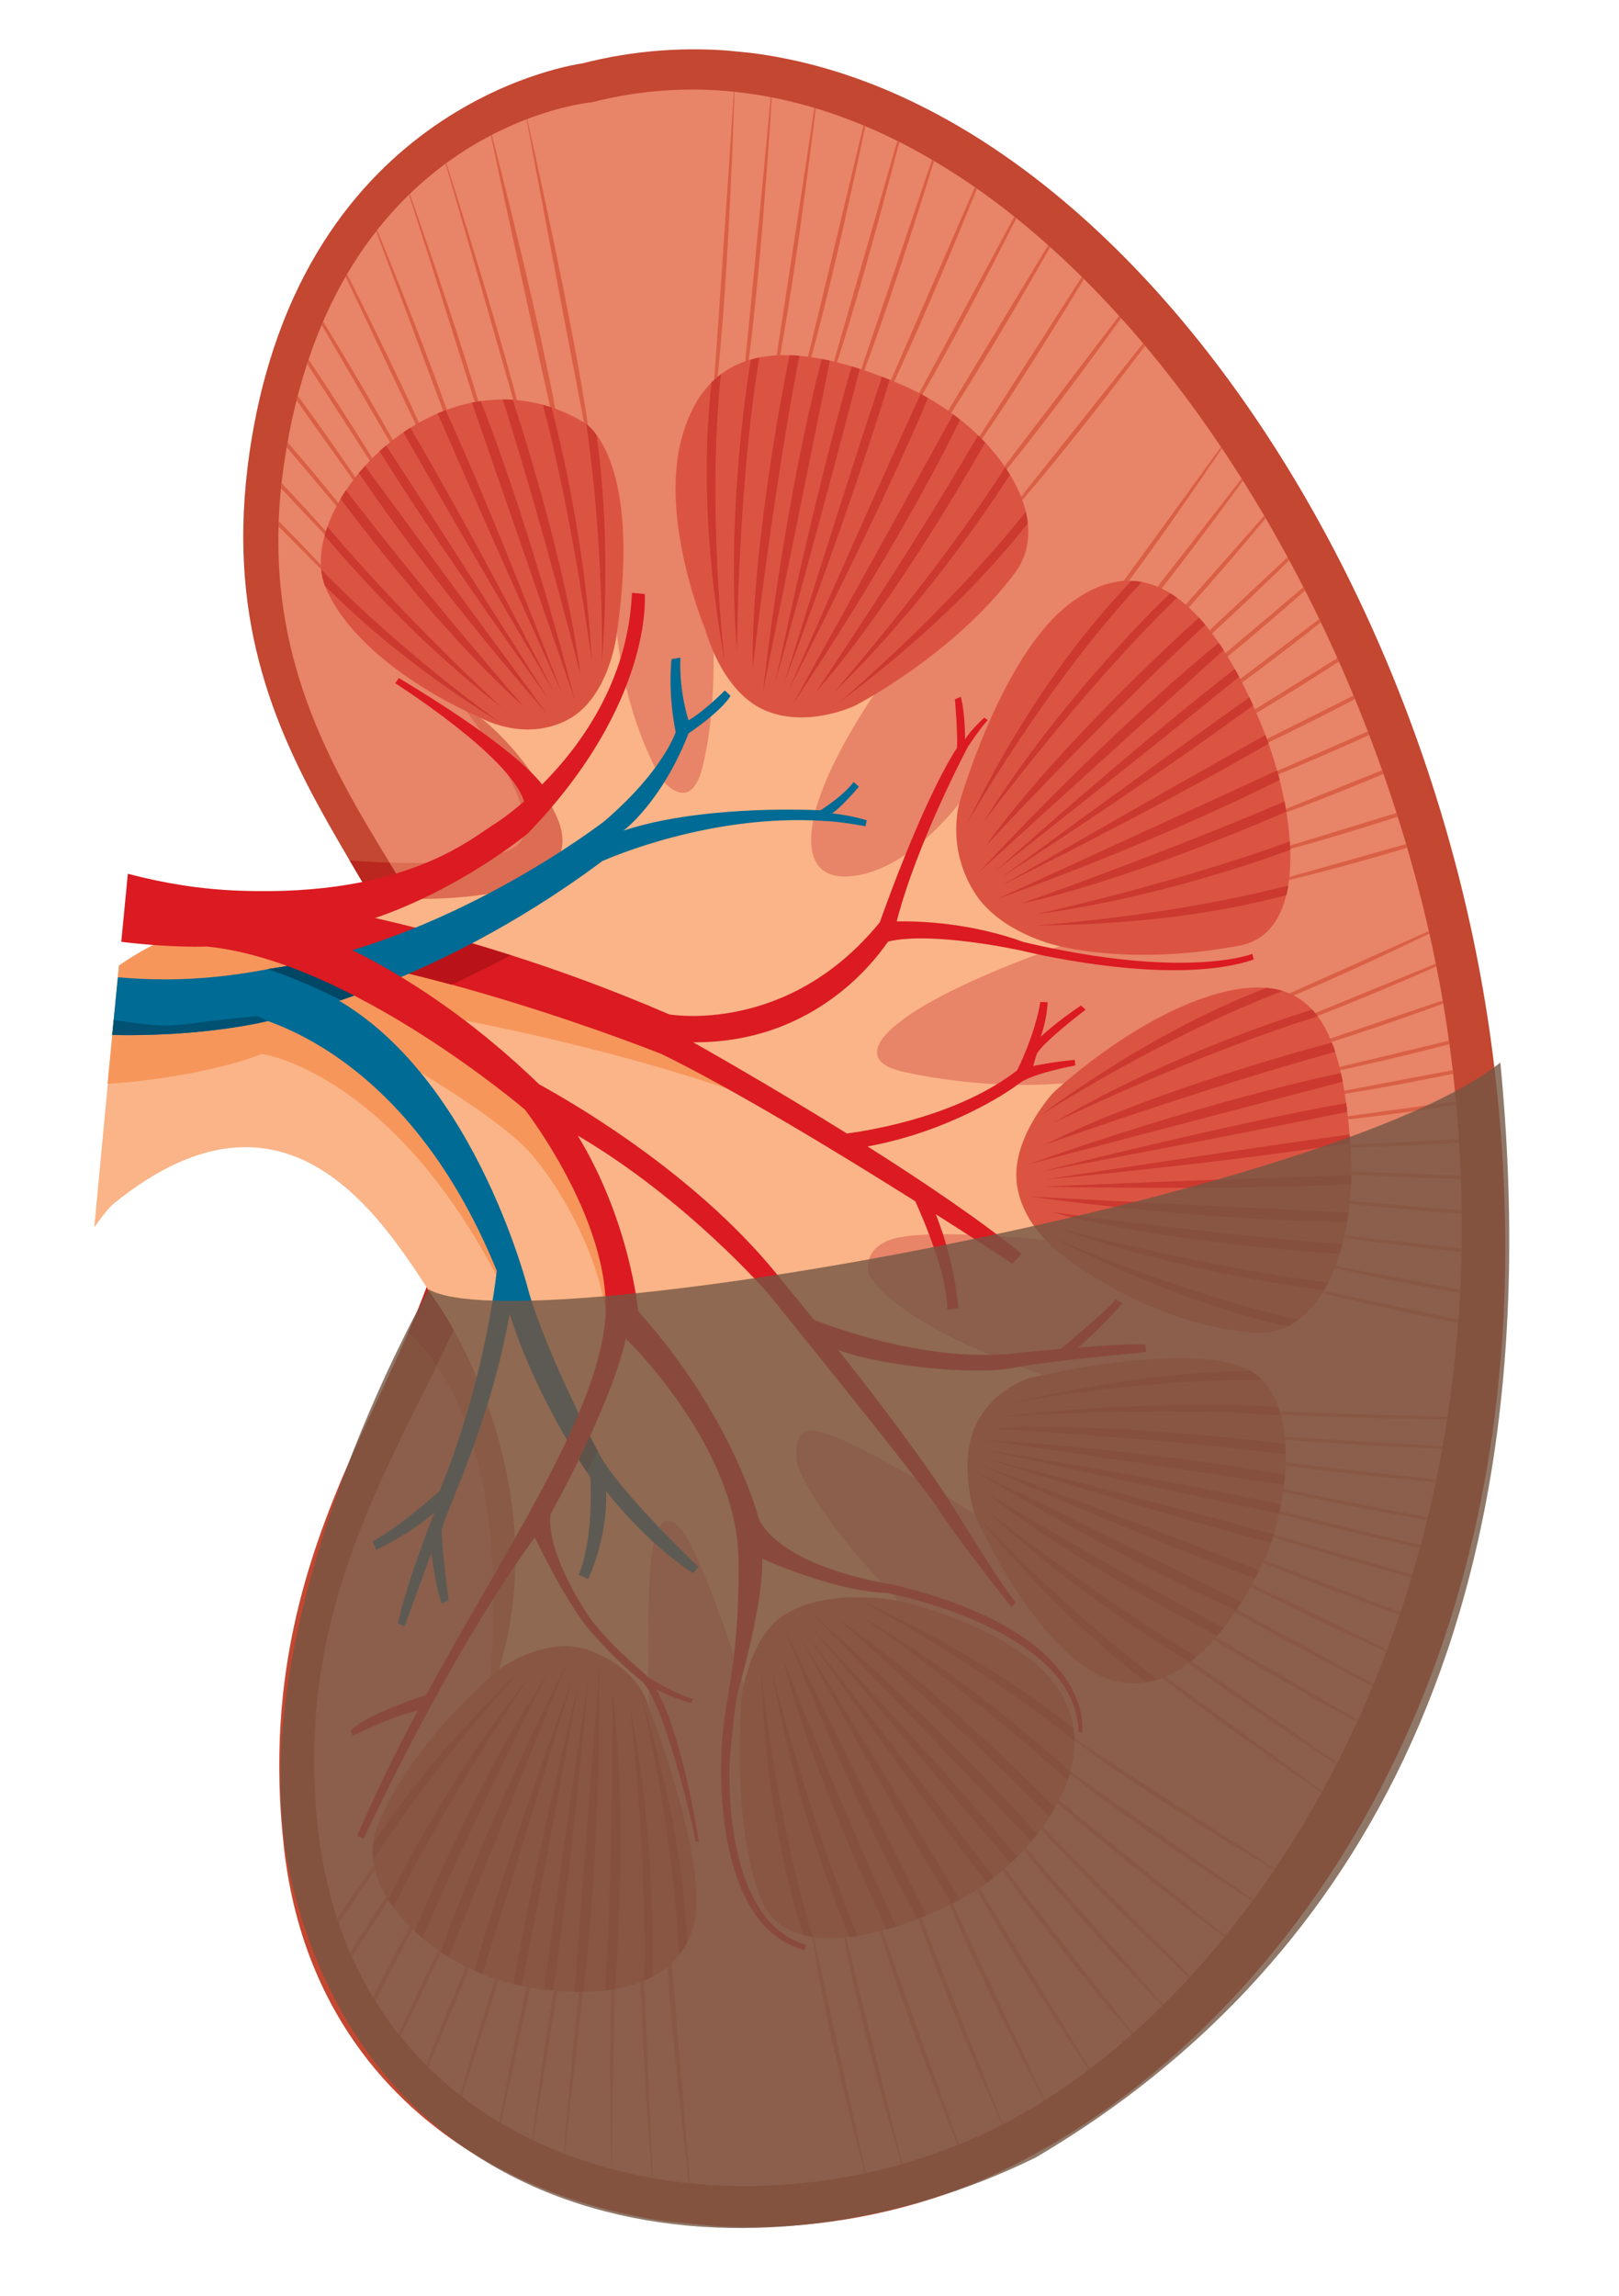 <svg width="165" height="234" viewBox="0 0 165 234" fill="none" xmlns="http://www.w3.org/2000/svg">
<g clip-path="url(#clip0)">
<path d="M59.285 6.474C59.285 6.474 30.63 10.175 25.426 46.141C20.652 79.166 44.306 90.66 46.294 113.871C48.282 137.082 24.806 152.033 28.951 188.393C33.095 224.753 73.81 234.513 101.688 221.421C129.574 208.331 159.978 169.905 152.168 107.711C144.881 49.733 102.553 -4.607 59.285 6.474Z" fill="#C34731"/>
<path d="M49.809 69.463L46.252 70.805C46.252 70.805 56.74 83.634 52.473 86.304C48.978 88.492 39.097 87.951 35.635 87.683C36.729 89.546 37.825 91.384 38.878 93.226C41.926 93.351 47.319 93.104 54.987 90.979C67.567 87.48 49.809 69.463 49.809 69.463Z" fill="#BA271E"/>
<path d="M52.678 171.461C58.02 156.881 47.184 131.996 44.873 126.981C44.024 129.932 42.888 132.838 41.612 135.773C53.549 146.797 49.712 173.135 49.712 173.135L52.678 171.461Z" fill="#BA271E"/>
<path d="M60.314 10.422C60.314 10.422 33.941 12.716 28.931 47.381C24.332 79.215 49.18 91.897 51.094 114.269C53.009 136.642 28.753 152.776 32.388 186.182C36.195 221.258 73.875 229.952 100.709 217.222C126.272 205.087 154.657 164.64 147.988 108.505C141.883 57.137 102.022 -0.263 60.314 10.422Z" fill="#E88468"/>
<path d="M52.473 86.305C49.944 87.884 44.064 88.041 39.692 87.899C40.778 89.667 41.866 91.409 42.921 93.148C45.967 92.939 49.99 92.353 54.98 90.97C67.568 87.481 49.801 69.463 49.801 69.463L46.243 70.805C46.252 70.806 56.741 83.635 52.473 86.305Z" fill="#DC6D52"/>
<path d="M52.677 171.461C56.835 160.108 51.192 142.523 47.402 132.917C46.527 134.983 45.548 137.064 44.515 139.166C52.871 151.419 49.712 173.135 49.712 173.135L52.677 171.461Z" fill="#DC6D52"/>
<path d="M53.728 12.13C53.711 12.137 53.684 12.143 53.666 12.158C56.182 25.745 60.502 48.18 60.502 48.18C59.94 40.19 55.114 18.306 53.728 12.13Z" fill="#D95F45"/>
<path d="M50.127 13.742C50.092 13.755 50.064 13.778 50.028 13.792C52.879 27.369 57.672 48.624 57.672 48.624C56.962 40.843 51.855 20.456 50.127 13.742Z" fill="#D95F45"/>
<path d="M45.489 16.616C45.461 16.639 45.434 16.662 45.407 16.676C49.29 30.002 54.481 48.374 54.481 48.374C53.164 41.133 47.896 24.177 45.489 16.616Z" fill="#D95F45"/>
<path d="M41.767 19.751C41.738 19.782 41.71 19.805 41.681 19.837C45.86 32.857 51.14 49.772 51.14 49.772C49.626 42.538 44.239 26.804 41.767 19.751Z" fill="#D95F45"/>
<path d="M38.435 23.437C38.406 23.477 38.367 23.525 38.337 23.564C43.017 35.999 48.347 50.452 48.347 50.452C46.534 43.566 41.208 30.219 38.435 23.437Z" fill="#D95F45"/>
<path d="M35.368 27.937C35.317 28.018 35.275 28.1 35.224 28.18C40.583 39.43 46.083 51.157 46.083 51.157C43.98 45.314 38.89 34.921 35.368 27.937Z" fill="#D95F45"/>
<path d="M32.926 32.756C32.873 32.871 32.827 32.986 32.782 33.102C38.481 42.859 43.805 52.075 43.805 52.075C41.551 47.185 36.83 39.16 32.926 32.756Z" fill="#D95F45"/>
<path d="M31.441 36.631C31.393 36.772 31.345 36.913 31.297 37.054C36.794 45.541 41.565 52.963 41.565 52.963C39.396 48.785 35.25 42.331 31.441 36.631Z" fill="#D95F45"/>
<path d="M30.341 40.311C30.3 40.47 30.259 40.629 30.218 40.788C35.54 48.263 39.932 54.475 39.932 54.475C37.816 50.807 34.031 45.383 30.341 40.311Z" fill="#D95F45"/>
<path d="M29.302 45.052C29.268 45.22 29.243 45.389 29.21 45.557C34.481 51.785 38.614 56.695 38.614 56.695C36.476 53.608 32.92 49.277 29.302 45.052Z" fill="#D95F45"/>
<path d="M28.693 49.226C28.676 49.405 28.651 49.574 28.634 49.752C33.434 54.829 37.016 58.639 37.016 58.639C35.023 56.08 31.95 52.679 28.693 49.226Z" fill="#D95F45"/>
<path d="M28.395 53.097C28.387 53.276 28.386 53.464 28.377 53.643C32.703 57.972 35.796 61.083 35.796 61.083C33.983 58.876 31.3 56.036 28.395 53.097Z" fill="#D95F45"/>
<path d="M88.116 221.473C88.16 221.46 88.212 221.457 88.255 221.444C85.619 209.722 82.618 195.839 82.618 195.839C83.237 202.437 86.482 215.29 88.116 221.473Z" fill="#D95F45"/>
<path d="M91.856 220.543C91.9 220.53 91.936 220.516 91.98 220.504C89.02 208.767 85.575 194.618 85.575 194.618C86.376 201.363 90.115 214.589 91.856 220.543Z" fill="#D95F45"/>
<path d="M97.586 218.581C97.63 218.559 97.675 218.538 97.728 218.526C93.645 207.254 88.954 193.97 88.954 193.97C90.385 200.39 95.171 212.604 97.586 218.581Z" fill="#D95F45"/>
<path d="M102.11 216.527C102.146 216.505 102.191 216.483 102.226 216.47C97.722 205.234 92.431 191.694 92.431 191.694C94.123 198.252 99.574 210.839 102.11 216.527Z" fill="#D95F45"/>
<path d="M106.381 214.079C106.426 214.058 106.463 214.027 106.508 214.006C101.343 203.143 95.349 190.255 95.349 190.255C97.414 196.566 103.425 208.41 106.381 214.079Z" fill="#D95F45"/>
<path d="M110.954 210.908C110.999 210.878 111.046 210.84 111.083 210.809C104.837 200.69 97.707 188.942 97.707 188.942C100.372 194.797 107.287 205.419 110.954 210.908Z" fill="#D95F45"/>
<path d="M115.317 207.331C115.364 207.292 115.411 207.246 115.458 207.207C108.215 197.942 100.103 187.41 100.103 187.41C103.294 192.776 110.971 202.152 115.317 207.331Z" fill="#D95F45"/>
<path d="M118.42 204.419C118.467 204.372 118.524 204.318 118.571 204.271C110.879 195.588 102.444 185.924 102.444 185.924C105.85 190.925 113.703 199.444 118.42 204.419Z" fill="#D95F45"/>
<path d="M121.185 201.551C121.233 201.496 121.281 201.449 121.329 201.394C113.131 193.167 104.135 183.997 104.135 183.997C107.833 188.804 116.185 196.857 121.185 201.551Z" fill="#D95F45"/>
<path d="M124.776 197.393C124.815 197.345 124.853 197.297 124.893 197.241C115.732 189.872 105.473 181.471 105.473 181.471C109.8 185.97 119.356 193.327 124.776 197.393Z" fill="#D95F45"/>
<path d="M127.619 193.718C127.658 193.67 127.689 193.613 127.728 193.566C118.042 186.84 107.134 179.146 107.134 179.146C111.789 183.344 121.937 190.063 127.619 193.718Z" fill="#D95F45"/>
<path d="M129.857 190.552C129.887 190.503 129.918 190.455 129.947 190.415C119.91 183.971 108.379 176.44 108.379 176.44C113.313 180.579 124.148 187.177 129.857 190.552Z" fill="#D95F45"/>
<path d="M34.367 195.501C34.42 195.661 34.474 195.811 34.527 195.971C38.45 190.148 41.561 185.557 41.561 185.557C39.574 187.892 36.928 191.654 34.367 195.501Z" fill="#D95F45"/>
<path d="M35.688 198.998C35.743 199.132 35.806 199.275 35.87 199.41C40.212 192.616 43.882 186.932 43.882 186.932C41.639 189.704 38.531 194.441 35.688 198.998Z" fill="#D95F45"/>
<path d="M38.036 203.536C38.101 203.654 38.176 203.764 38.243 203.873C42.368 195.953 46.053 188.968 46.053 188.968C43.804 192.331 40.704 198.225 38.036 203.536Z" fill="#D95F45"/>
<path d="M40.624 207.275C40.693 207.359 40.761 207.443 40.822 207.526C45.167 198.565 49.352 190.034 49.352 190.034C46.875 193.992 43.344 201.335 40.624 207.275Z" fill="#D95F45"/>
<path d="M43.422 210.427C43.484 210.493 43.555 210.56 43.617 210.626C47.693 200.919 51.818 191.233 51.818 191.233C49.362 195.674 45.895 204.129 43.422 210.427Z" fill="#D95F45"/>
<path d="M46.895 213.507C46.958 213.556 47.022 213.605 47.077 213.653C50.387 203.117 53.905 192.105 53.905 192.105C51.716 197.145 48.783 206.886 46.895 213.507Z" fill="#D95F45"/>
<path d="M50.895 216.252C50.952 216.283 51.008 216.315 51.064 216.354C53.457 205.138 56.158 192.847 56.158 192.847C54.315 198.469 52.135 209.526 50.895 216.252Z" fill="#D95F45"/>
<path d="M54.193 218.038C54.242 218.06 54.291 218.09 54.34 218.112C56.181 206.585 58.343 193.59 58.343 193.59C56.733 199.544 55.06 211.369 54.193 218.038Z" fill="#D95F45"/>
<path d="M57.45 219.451C57.492 219.464 57.524 219.484 57.565 219.497C58.859 207.617 60.491 193.567 60.491 193.567C59.082 200.003 57.943 213.115 57.45 219.451Z" fill="#D95F45"/>
<path d="M62.266 221.017C62.283 221.019 62.299 221.029 62.316 221.031C62.502 208.76 62.874 192.891 62.874 192.891C61.94 200.333 62.171 216.252 62.266 221.017Z" fill="#D95F45"/>
<path d="M66.425 221.943C66.459 221.947 66.5 221.959 66.534 221.963C65.967 209.61 65.272 192.575 65.272 192.575C64.837 199.371 65.91 215.063 66.425 221.943Z" fill="#D95F45"/>
<path d="M70.195 222.473C70.237 222.477 70.288 222.482 70.33 222.486C69.325 209.988 67.717 191.69 67.717 191.69C67.476 198.6 69.362 215.434 70.195 222.473Z" fill="#D95F45"/>
<path d="M148.598 134.822C148.61 134.703 148.613 134.584 148.624 134.465C139.56 132.546 131.797 130.874 131.797 130.874C135.811 132.156 142.458 133.608 148.598 134.822Z" fill="#D95F45"/>
<path d="M148.789 131.781C148.792 131.661 148.804 131.542 148.807 131.423C139.741 129.701 132.004 128.194 132.004 128.194C136.036 129.384 142.655 130.687 148.789 131.781Z" fill="#D95F45"/>
<path d="M148.94 127.571C148.943 127.451 148.947 127.323 148.95 127.203C140.22 126.243 132.973 125.427 132.973 125.427C136.861 126.233 143.038 126.98 148.94 127.571Z" fill="#D95F45"/>
<path d="M148.964 123.699C148.967 123.58 148.961 123.459 148.956 123.339C139.959 122.584 132.397 121.926 132.397 121.926C136.437 122.662 142.894 123.264 148.964 123.699Z" fill="#D95F45"/>
<path d="M148.88 120.143C148.875 120.023 148.869 119.902 148.864 119.782C139.892 119.475 132.379 119.191 132.379 119.191C136.432 119.713 142.842 119.994 148.88 120.143Z" fill="#D95F45"/>
<path d="M148.699 116.45C148.693 116.329 148.679 116.208 148.674 116.087C139.73 116.547 132.215 116.905 132.215 116.905C136.309 117.089 142.696 116.818 148.699 116.45Z" fill="#D95F45"/>
<path d="M148.405 112.59C148.391 112.468 148.386 112.348 148.372 112.227C139.428 113.482 131.857 114.512 131.857 114.512C136.002 114.349 142.427 113.5 148.405 112.59Z" fill="#D95F45"/>
<path d="M148.087 109.423C148.073 109.302 148.059 109.18 148.045 109.059C139.127 110.763 131.518 112.182 131.518 112.182C135.682 111.816 142.131 110.635 148.087 109.423Z" fill="#D95F45"/>
<path d="M147.711 106.412C147.697 106.291 147.683 106.178 147.66 106.056C138.479 108.266 130.447 110.176 130.447 110.176C134.804 109.579 141.619 107.971 147.711 106.412Z" fill="#D95F45"/>
<path d="M147.085 102.282C147.07 102.169 147.046 102.064 147.032 101.951C137.484 105.204 128.64 108.175 128.64 108.175C133.325 107.105 140.84 104.537 147.085 102.282Z" fill="#D95F45"/>
<path d="M146.382 98.494C146.358 98.398 146.342 98.293 146.326 98.197C136.594 102.204 127.154 106.034 127.154 106.034C132.081 104.585 140.134 101.229 146.382 98.494Z" fill="#D95F45"/>
<path d="M145.673 95.134C145.655 95.047 145.637 94.968 145.612 94.88C135.494 99.432 125.099 104.034 125.099 104.034C130.429 102.307 139.388 98.157 145.673 95.134Z" fill="#D95F45"/>
<path d="M143.406 86.396C143.367 86.272 143.328 86.14 143.297 86.017C134.56 88.492 127.172 90.55 127.172 90.55C131.214 89.864 137.535 88.139 143.406 86.396Z" fill="#D95F45"/>
<path d="M142.447 83.226C142.408 83.102 142.368 82.979 142.33 82.846C133.546 85.54 126.078 87.805 126.078 87.805C130.162 87.028 136.545 85.12 142.447 83.226Z" fill="#D95F45"/>
<path d="M140.996 78.869C140.948 78.744 140.909 78.62 140.862 78.487C132.553 81.844 125.609 84.614 125.609 84.614C129.494 83.509 135.42 81.189 140.996 78.869Z" fill="#D95F45"/>
<path d="M139.542 74.897C139.495 74.773 139.446 74.656 139.407 74.533C130.811 78.29 123.442 81.473 123.442 81.473C127.507 80.188 133.785 77.5 139.542 74.897Z" fill="#D95F45"/>
<path d="M138.092 71.242C138.043 71.126 137.995 71.001 137.947 70.885C129.447 75.149 122.119 78.79 122.119 78.79C126.174 77.265 132.421 74.187 138.092 71.242Z" fill="#D95F45"/>
<path d="M136.452 67.416C136.404 67.3 136.347 67.183 136.298 67.067C128.066 72.196 120.883 76.631 120.883 76.631C124.884 74.689 130.992 70.93 136.452 67.416Z" fill="#D95F45"/>
<path d="M134.608 63.423C134.551 63.306 134.501 63.199 134.444 63.082C126.498 69.139 119.425 74.476 119.425 74.476C123.376 72.075 129.371 67.542 134.608 63.423Z" fill="#D95F45"/>
<path d="M133.007 60.173C132.949 60.065 132.891 59.956 132.842 59.84C125.058 66.436 118.023 72.35 118.023 72.35C121.94 69.68 127.907 64.648 133.007 60.173Z" fill="#D95F45"/>
<path d="M131.389 57.094C131.331 56.995 131.281 56.887 131.222 56.787C123.428 64.102 116.112 70.897 116.112 70.897C120.151 67.845 126.349 62.012 131.389 57.094Z" fill="#D95F45"/>
<path d="M128.99 52.825C128.939 52.734 128.887 52.652 128.835 52.569C121.23 61.205 113.548 69.833 113.548 69.833C117.731 66.007 124.274 58.45 128.99 52.825Z" fill="#D95F45"/>
<path d="M126.668 48.982C126.624 48.91 126.579 48.845 126.535 48.772C119.159 58.304 111.213 68.432 111.213 68.432C115.515 63.991 122.332 54.928 126.668 48.982Z" fill="#D95F45"/>
<path d="M124.533 45.69C124.503 45.644 124.466 45.589 124.436 45.544C117.054 55.76 108.449 67.487 108.449 67.487C113.07 62.4 120.603 51.504 124.533 45.69Z" fill="#D95F45"/>
<path d="M116.704 35.237C116.635 35.153 116.567 35.069 116.497 34.994C108.707 44.829 100.988 54.464 100.988 54.464C105.141 50.232 111.775 41.742 116.704 35.237Z" fill="#D95F45"/>
<path d="M114.258 32.419C114.188 32.344 114.119 32.269 114.049 32.193C106.328 42.377 98.571 52.489 98.571 52.489C102.753 48.054 109.422 39.113 114.258 32.419Z" fill="#D95F45"/>
<path d="M110.471 28.435C110.402 28.36 110.323 28.292 110.253 28.217C103.333 39.044 96.465 49.697 96.465 49.697C100.262 44.907 106.133 35.554 110.471 28.435Z" fill="#D95F45"/>
<path d="M107.033 25.179C106.963 25.112 106.892 25.054 106.821 24.987C99.956 36.402 92.902 47.996 92.902 47.996C96.778 42.837 102.833 32.551 107.033 25.179Z" fill="#D95F45"/>
<path d="M103.581 22.246C103.51 22.188 103.439 22.13 103.367 22.08C96.964 34.011 90.327 46.246 90.327 46.246C94.014 40.743 99.706 29.882 103.581 22.246Z" fill="#D95F45"/>
<path d="M99.565 19.225C99.493 19.175 99.42 19.125 99.348 19.076C93.874 31.749 88.097 44.907 88.097 44.907C91.41 38.93 96.319 27.239 99.565 19.225Z" fill="#D95F45"/>
<path d="M95.196 16.401C95.123 16.359 95.058 16.319 94.985 16.277C90.516 29.614 85.689 43.73 85.689 43.73C88.579 37.267 92.625 24.686 95.196 16.401Z" fill="#D95F45"/>
<path d="M91.656 14.463C91.591 14.431 91.517 14.398 91.444 14.357C87.571 27.983 83.332 42.558 83.332 42.558C85.963 35.856 89.486 22.847 91.656 14.463Z" fill="#D95F45"/>
<path d="M88.186 12.867C88.12 12.843 88.063 12.812 87.997 12.788C84.671 26.853 80.898 42.357 80.898 42.357C83.332 35.215 86.428 21.231 88.186 12.867Z" fill="#D95F45"/>
<path d="M83.139 11.039C83.089 11.025 83.047 11.012 82.997 10.999C80.799 25.688 78.116 42.917 78.116 42.917C80.098 34.977 82.172 19 83.139 11.039Z" fill="#D95F45"/>
<path d="M75.335 43.032C76.973 34.587 78.188 17.327 78.656 9.925C78.622 9.922 78.58 9.909 78.547 9.906C77.163 24.837 75.335 43.032 75.335 43.032Z" fill="#D95F45"/>
<path d="M74.855 9.359C74.83 9.357 74.813 9.355 74.788 9.353C73.82 24.495 72.427 43.846 72.427 43.846C73.938 34.764 74.65 15.638 74.855 9.359Z" fill="#D95F45"/>
<path d="M134.68 182.664C134.71 182.616 134.732 182.567 134.763 182.518C125.224 175.601 114.593 167.78 114.593 167.78C119.056 171.848 128.994 178.787 134.68 182.664Z" fill="#D95F45"/>
<path d="M136.204 179.806C136.236 179.749 136.258 179.691 136.289 179.634C126.724 172.997 116.333 165.705 116.333 165.705C120.748 169.554 130.318 175.968 136.204 179.806Z" fill="#D95F45"/>
<path d="M138.298 175.484C138.331 175.41 138.364 175.336 138.396 175.262C128.665 169.637 118.793 163.861 118.793 163.861C123.186 167.056 131.989 172.034 138.298 175.484Z" fill="#D95F45"/>
<path d="M139.891 171.834C139.923 171.76 139.956 171.686 139.99 171.603C130.162 166.26 120.3 160.837 120.3 160.837C124.733 163.882 133.49 168.538 139.891 171.834Z" fill="#D95F45"/>
<path d="M141.281 168.327C141.315 168.245 141.34 168.162 141.374 168.079C131.489 163.322 121.864 158.633 121.864 158.633C126.303 161.344 134.764 165.354 141.281 168.327Z" fill="#D95F45"/>
<path d="M142.628 164.567C142.654 164.475 142.687 164.393 142.713 164.301C132.622 160.449 123.038 156.741 123.038 156.741C127.59 159 135.928 162.151 142.628 164.567Z" fill="#D95F45"/>
<path d="M143.844 160.744C143.87 160.653 143.896 160.561 143.922 160.469C133.668 157.501 124.091 154.693 124.091 154.693C128.744 156.525 137.021 158.898 143.844 160.744Z" fill="#D95F45"/>
<path d="M144.698 157.742C144.724 157.65 144.751 157.55 144.777 157.458C134.559 154.999 125.13 152.694 125.13 152.694C129.782 154.278 137.886 156.223 144.698 157.742Z" fill="#D95F45"/>
<path d="M145.425 154.909C145.451 154.817 145.47 154.716 145.495 154.624C135.057 152.589 125.337 150.649 125.337 150.649C130.142 152.06 138.5 153.678 145.425 154.909Z" fill="#D95F45"/>
<path d="M146.302 151.051C146.32 150.959 146.336 150.875 146.362 150.783C135.402 149.554 124.868 148.333 124.868 148.333C130.039 149.402 139.126 150.388 146.302 151.051Z" fill="#D95F45"/>
<path d="M146.975 147.628C146.992 147.544 147.009 147.46 147.018 147.367C135.788 146.712 124.775 146.027 124.775 146.027C130.176 146.844 139.702 147.35 146.975 147.628Z" fill="#D95F45"/>
<path d="M147.471 144.627C147.487 144.551 147.494 144.475 147.511 144.39C135.902 144.033 124.085 143.613 124.085 143.613C129.812 144.333 140.108 144.562 147.471 144.627Z" fill="#D95F45"/>
<path d="M9.607 125.061C10.119 124.357 11.008 123.123 11.546 122.687C30.298 107.432 40.142 126.401 44.76 133.098C44.76 133.098 56.834 150.399 50.868 170.111L66.151 174.108C66.151 174.108 65.887 162.428 66.388 158.655C66.87 155.094 68.106 152.832 70.632 157.911C73.109 162.882 76.427 173.753 76.427 173.753L92.422 164.022C92.422 164.022 83.622 155.3 81.309 149.428C81.309 149.428 80.482 145.868 82.595 145.765C85.808 145.606 100.537 155.068 100.537 155.068L106.88 140.303C106.88 140.303 92.442 135.78 88.605 130.025C88.605 130.025 87.662 127.662 90.465 126.435C94.223 124.795 109.775 126.719 109.775 126.719L111.3 110.062C111.3 110.062 103.055 111.6 92.119 109.234C86.35 107.988 91.501 104.307 91.501 104.307C96.36 100.297 108.55 96.238 108.55 96.238L99.081 80.115C99.081 80.115 93.241 88.965 86.386 89.31C82.769 89.49 82.139 86.549 83.026 82.942C84.366 77.485 89.142 70.708 89.142 70.708L72.709 65.863C72.709 65.863 72.987 72.634 71.597 78.163C70.293 83.341 67.31 79.263 67.31 79.263C63.355 72.074 62.873 64.409 62.873 64.409L48.616 72.878C48.616 72.878 53.385 76.161 56.645 83.025C61.376 92.989 40.025 91.53 40.025 91.53C24.117 92.665 17.915 94.393 12.125 98.398" fill="#FAB487"/>
<path d="M10.962 110.428C15.951 110.193 23.132 108.869 26.668 107.396C26.668 107.396 40.3 109.201 51.456 131.658C51.456 131.658 47.062 113.098 35.372 104.995C35.372 104.995 50.123 112.916 54.149 117.6C58.167 122.284 62.555 131.109 61.84 137.527C61.84 137.527 65.453 122.796 54.223 111.977C48.279 106.249 45.349 104.105 43.901 103.347C48.457 104.15 63.406 107.009 77.156 112.013C77.156 112.013 58.37 99.501 40.847 96.649C34.113 95.557 27.787 94.582 22.544 93.815C18.14 94.895 15.084 96.347 12.126 98.39" fill="#F7965B"/>
<path d="M48.901 73.112C48.901 73.112 36.808 68.131 33.221 59.958C29.634 51.786 45.006 34.436 59.519 43.045C59.519 43.045 65.487 46.308 62.876 64.47C62.876 64.47 62.177 71 57.918 73.311C53.453 75.731 48.901 73.112 48.901 73.112Z" fill="#DB5442"/>
<path d="M71.883 64.154C71.883 64.154 67.172 53.019 69.492 44.589C72.561 33.439 82.857 35.357 91.847 39.188C101.289 43.216 107.723 52.625 103.449 58.363C97.181 66.785 87.109 71.925 87.109 71.925C87.109 71.925 82.233 74.261 77.919 72.368C73.498 70.439 71.883 64.154 71.883 64.154Z" fill="#DB5442"/>
<path d="M97.777 81.84C97.777 81.84 101.983 66.986 108.869 61.632C117.984 54.539 124.604 64.147 128.609 74.005C132.297 83.079 133.365 95.017 126.346 96.357C115.119 98.496 107.61 96.327 107.61 96.327C107.61 96.327 101.989 95.043 99.412 91.099C96.368 86.424 97.777 81.84 97.777 81.84Z" fill="#DB5442"/>
<path d="M107.355 111.341C107.355 111.341 115.155 103.967 123.496 101.427C134.533 98.061 136.804 105.78 137.626 116.649C138.356 126.421 134.9 136.351 127.772 135.804C117.318 135.002 108.946 128.395 108.946 128.395C108.946 128.395 104.369 125.516 103.658 120.845C102.922 116.077 107.355 111.341 107.355 111.341Z" fill="#DB5442"/>
<path d="M50.868 170.103C50.868 170.103 55.663 166.576 60.023 168.165C65.465 170.151 66.152 174.1 66.152 174.1C66.152 174.1 72.339 189.775 70.702 196.18C69.066 202.585 61.361 204.021 52.942 202.328C44.523 200.636 35.796 192.838 38.477 186.063C40.094 181.978 43.852 176.182 50.868 170.103Z" fill="#DB5442"/>
<path d="M75.58 172.874C75.58 172.874 74.475 185.715 77.516 193.44C80.547 201.173 93.938 196.177 99.754 192.44C104.029 189.694 111.849 181.662 108.818 173.929C105.787 166.196 91.585 163.136 91.585 163.136C91.585 163.136 84.259 161.626 79.749 164.684C76.337 166.992 75.58 172.874 75.58 172.874Z" fill="#DB5442"/>
<path d="M99.305 154.28C99.305 154.28 106.158 169.874 114.012 171.4C121.867 172.918 127.433 162.122 128.947 158.755C131.045 154.118 133.138 141.938 126.704 139.333C120.271 136.728 105.015 140.404 105.015 140.404C105.015 140.404 100.999 141.539 99.306 145.522C97.724 149.241 99.305 154.28 99.305 154.28Z" fill="#DB5442"/>
<path d="M73.846 67.37C73.846 67.37 72.01 51.878 73.475 38.138C73.143 38.389 72.825 38.666 72.513 38.979C72.012 43.541 71.304 53.078 73.846 67.37Z" fill="#CB392F"/>
<path d="M75.107 66.353C75.107 66.353 75.177 49.804 77.384 36.436C77.096 36.493 76.808 36.56 76.526 36.644C75.855 40.58 74.083 53.425 75.107 66.353Z" fill="#CB392F"/>
<path d="M76.708 68.103C76.708 68.103 78.759 50.246 81.462 36.258C81.132 36.226 80.8 36.211 80.476 36.197C79.63 40.176 76.554 56.605 76.708 68.103Z" fill="#CB392F"/>
<path d="M84.576 36.758C84.309 36.698 84.032 36.637 83.764 36.585C82.923 39.622 79.912 51.935 77.744 70.552C77.744 70.552 81.835 50.254 84.576 36.758Z" fill="#CB392F"/>
<path d="M87.624 37.594C87.35 37.508 87.085 37.422 86.811 37.344C85.774 40.731 82.825 51.601 78.999 69.602C79.007 69.603 84.042 51.48 87.624 37.594Z" fill="#CB392F"/>
<path d="M104.748 53.33C104.709 52.94 104.635 52.548 104.545 52.153C96.322 62.494 85.547 71.55 85.547 71.55C95.726 63.97 101.6 57.326 104.748 53.33Z" fill="#CB392F"/>
<path d="M102.928 48.371C102.773 48.116 102.609 47.869 102.445 47.613C95.267 58.818 84.947 70.592 84.947 70.592C93.517 62.324 100.268 52.535 102.928 48.371Z" fill="#CB392F"/>
<path d="M100.406 45.101C100.173 44.855 99.923 44.608 99.674 44.361C92.653 56.498 83.13 70.552 83.13 70.552C90.071 62.692 97.653 49.966 100.406 45.101Z" fill="#CB392F"/>
<path d="M97.853 42.771C97.623 42.586 97.383 42.408 97.144 42.23C90.491 54.275 80.77 71.797 80.77 71.797C90.453 57.322 96.046 46.511 97.853 42.771Z" fill="#CB392F"/>
<path d="M94.579 40.558C94.327 40.414 94.076 40.278 93.824 40.142C87.864 53.154 80.405 70.261 80.405 70.261C88.585 54.269 93.126 44.084 94.579 40.558Z" fill="#CB392F"/>
<path d="M90.672 38.705C90.408 38.602 90.153 38.5 89.889 38.398C88.66 42.006 85.251 52.506 79.902 69.631C79.902 69.631 86.528 52.296 90.672 38.705Z" fill="#CB392F"/>
<path d="M116.369 59.311C116.025 59.243 115.669 59.208 115.312 59.191C112.787 61.876 105.774 69.241 98.519 83.986C98.527 83.987 106.681 69.586 116.369 59.311Z" fill="#CB392F"/>
<path d="M119.95 60.91C119.726 60.751 119.493 60.591 119.267 60.458C116.944 62.64 107.323 72.322 100.15 83.913C100.141 83.912 110.179 70.372 119.95 60.91Z" fill="#CB392F"/>
<path d="M122.837 63.675C122.622 63.423 122.407 63.17 122.19 62.935C118.989 65.803 107.004 77.038 100.4 86.276C100.391 86.276 112.434 73.307 122.837 63.675Z" fill="#CB392F"/>
<path d="M99.782 88.865C99.782 88.865 114.517 75.463 124.701 66.239C124.537 65.991 124.381 65.745 124.216 65.506C121.1 68.022 111.791 75.978 99.782 88.865Z" fill="#CB392F"/>
<path d="M101.357 88.846C101.357 88.846 115.316 77.897 126.283 68.972C126.139 68.701 126.001 68.439 125.847 68.175C122.329 70.875 113.9 77.683 101.357 88.846Z" fill="#CB392F"/>
<path d="M105.48 94.303C117.641 94.252 126.099 92.546 131.1 91.215C131.182 90.898 131.248 90.57 131.298 90.232C118.82 93.466 105.48 94.303 105.48 94.303Z" fill="#CB392F"/>
<path d="M131.503 86.602C131.497 86.318 131.481 86.034 131.458 85.74C119.415 90.139 105.555 93.171 105.555 93.171C116.102 91.78 126.186 88.544 131.503 86.602Z" fill="#CB392F"/>
<path d="M131.102 82.707C131.041 82.366 130.98 82.018 130.919 81.678C118.489 86.982 104.123 92.064 104.123 92.064C113.229 90.104 125.025 85.346 131.102 82.707Z" fill="#CB392F"/>
<path d="M130.423 79.469C130.342 79.153 130.254 78.827 130.165 78.51C117.836 84.184 101.494 91.67 101.494 91.67C115.526 86.599 125.543 81.926 130.423 79.469Z" fill="#CB392F"/>
<path d="M129.292 75.777C129.192 75.485 129.084 75.191 128.975 74.906C116.776 81.707 102.105 90.213 102.105 90.213C115.848 83.348 124.926 78.318 129.292 75.777Z" fill="#CB392F"/>
<path d="M127.712 71.879C127.592 71.61 127.465 71.332 127.337 71.062C123.419 73.835 114.911 79.958 102.064 89.395C102.064 89.403 116.485 80.128 127.712 71.879Z" fill="#CB392F"/>
<path d="M65.326 172.742C65.326 172.742 68.612 186.147 69.193 199.238C69.513 198.84 69.795 198.405 70.037 197.932C69.787 192.74 68.858 184.217 65.326 172.742Z" fill="#CB392F"/>
<path d="M65.659 201.825C65.945 201.707 66.223 201.572 66.484 201.434C66.599 196.004 66.427 184.864 64.194 173.918C64.195 173.909 65.959 188.735 65.659 201.825Z" fill="#CB392F"/>
<path d="M61.681 202.836C62.027 202.792 62.365 202.748 62.696 202.686C63.113 196.779 63.776 182.49 62.403 172.373C62.403 172.373 62.529 188.933 61.681 202.836Z" fill="#CB392F"/>
<path d="M61.071 170.066C61.071 170.066 59.605 189.291 58.539 202.975C58.846 202.98 59.154 202.984 59.453 202.979C60.037 198.271 61.17 186.547 61.071 170.066Z" fill="#CB392F"/>
<path d="M59.938 171.165C59.938 171.165 57.31 188.708 55.458 202.736C55.754 202.773 56.05 202.811 56.346 202.84C57.065 198.316 58.499 187.641 59.938 171.165Z" fill="#CB392F"/>
<path d="M38.029 187.87C37.967 188.421 37.973 188.979 38.039 189.534C44.775 179.1 53.208 170.039 53.208 170.039C45.664 177.241 40.934 183.465 38.029 187.87Z" fill="#CB392F"/>
<path d="M39.561 193.589C39.723 193.854 39.904 194.111 40.092 194.369C45.835 182.81 53.927 170.906 53.927 170.906C47.2 179.207 42.085 188.53 39.561 193.589Z" fill="#CB392F"/>
<path d="M42.244 196.79C42.503 197.03 42.771 197.27 43.04 197.493C48.474 184.876 55.716 170.721 55.716 170.721C50.24 178.724 44.737 190.906 42.244 196.79Z" fill="#CB392F"/>
<path d="M44.92 198.909C45.185 199.089 45.451 199.261 45.726 199.424C50.827 186.715 57.906 169.202 57.906 169.202C50.754 183.4 46.611 194.155 44.92 198.909Z" fill="#CB392F"/>
<path d="M48.335 200.818C48.605 200.939 48.884 201.06 49.164 201.173C53.426 187.679 58.463 170.687 58.463 170.687C52.825 186.121 49.611 196.366 48.335 200.818Z" fill="#CB392F"/>
<path d="M52.322 202.192C52.532 202.238 52.733 202.283 52.942 202.329C53.017 202.345 53.093 202.361 53.176 202.378C54.092 197.865 56.103 187.409 59.05 171.25C59.041 171.25 54.804 188.371 52.322 202.192Z" fill="#CB392F"/>
<path d="M87.649 163.078C87.649 163.078 99.442 169.315 109.493 177.388C109.49 176.976 109.453 176.561 109.399 176.144C105.322 172.869 98.4 167.98 87.649 163.078Z" fill="#CB392F"/>
<path d="M108.802 181.435C108.899 181.144 108.995 180.862 109.074 180.57C104.856 176.715 96.857 169.964 87.774 164.702C87.766 164.701 99.364 172.779 108.802 181.435Z" fill="#CB392F"/>
<path d="M106.986 185.106C107.176 184.816 107.351 184.516 107.525 184.216C103.024 179.656 93.437 170.412 85.427 165.022C85.427 165.022 97.296 175.423 106.986 185.106Z" fill="#CB392F"/>
<path d="M105.099 187.639C105.303 187.393 105.506 187.147 105.71 186.893C102.24 182.991 94.473 174.729 82.82 164.486C82.82 164.486 95.647 177.799 105.099 187.639Z" fill="#CB392F"/>
<path d="M102.996 189.859C103.212 189.657 103.429 189.439 103.656 189.221C100.511 185.41 93.652 177.476 82.889 166.069C82.889 166.069 93.85 179.235 102.996 189.859Z" fill="#CB392F"/>
<path d="M81.847 197.187C82.164 197.269 82.499 197.336 82.837 197.386C78.923 184.64 77.585 170.361 77.585 170.361C78.053 183.638 80.348 192.448 81.847 197.187Z" fill="#CB392F"/>
<path d="M86.555 197.387C86.832 197.354 87.109 197.312 87.395 197.272C82.391 185.105 78.708 170.41 78.708 170.41C80.566 181.783 84.559 192.565 86.555 197.387Z" fill="#CB392F"/>
<path d="M90.374 196.609C90.699 196.521 91.026 196.416 91.352 196.319C85.539 183.842 79.756 168.943 79.756 168.943C82.124 178.497 87.683 190.94 90.374 196.609Z" fill="#CB392F"/>
<path d="M93.512 195.552C93.805 195.435 94.107 195.319 94.392 195.201C88.317 182.964 80.081 166.293 80.081 166.293C85.836 180.863 91.034 191.027 93.512 195.552Z" fill="#CB392F"/>
<path d="M97.005 193.989C97.284 193.845 97.554 193.709 97.815 193.571C90.629 181.509 81.548 166.855 81.548 166.855C89.032 180.789 94.414 189.847 97.005 193.989Z" fill="#CB392F"/>
<path d="M100.578 191.869C100.808 191.703 101.039 191.529 101.28 191.338C98.326 187.408 92.003 179.15 82.358 166.789C82.357 166.798 92.013 180.899 100.578 191.869Z" fill="#CB392F"/>
<path d="M128.655 140.646C128.305 140.286 127.916 139.974 127.479 139.717C122.218 139.669 113.57 140.516 102.718 143.034C102.717 143.043 115.97 140.458 128.655 140.646Z" fill="#CB392F"/>
<path d="M130.547 144.24C130.472 143.95 130.388 143.668 130.287 143.392C124.493 142.932 111.972 143.077 101.892 144.411C101.892 144.411 117.96 143.214 130.547 144.24Z" fill="#CB392F"/>
<path d="M101.199 145.57C101.199 145.57 117.675 146.511 131.019 148.194C131.018 147.851 131.01 147.499 130.983 147.162C124.382 146.289 110.421 144.966 101.199 145.57Z" fill="#CB392F"/>
<path d="M100.241 146.718C100.241 146.718 117.501 149.287 130.848 151.297C130.888 150.966 130.92 150.635 130.944 150.303C125.424 149.303 114.709 147.661 100.241 146.718Z" fill="#CB392F"/>
<path d="M130.358 154.239C130.421 153.937 130.485 153.635 130.541 153.323C125.318 152.164 114.583 150.023 100.347 147.748C100.347 147.748 116.915 151.45 130.358 154.239Z" fill="#CB392F"/>
<path d="M116.848 171.427C117.239 171.363 117.616 171.262 117.995 171.145C108.084 163.668 99.661 154.58 99.661 154.58C106.578 162.974 112.643 168.234 116.848 171.427Z" fill="#CB392F"/>
<path d="M121.252 169.379C121.483 169.205 121.705 169.021 121.929 168.828C111.17 162.332 100.57 153.932 100.57 153.932C107.906 160.815 116.253 166.348 121.252 169.379Z" fill="#CB392F"/>
<path d="M124.043 166.686C124.274 166.417 124.488 166.146 124.703 165.876C112.967 159.67 100.524 152.11 100.524 152.11C107.491 157.681 117.988 163.526 124.043 166.686Z" fill="#CB392F"/>
<path d="M125.985 164.106C126.176 163.816 126.357 163.534 126.538 163.251C114.474 157.348 99.164 149.818 99.164 149.818C111.221 157.041 120.753 161.721 125.985 164.106Z" fill="#CB392F"/>
<path d="M127.905 160.873C128.061 160.58 128.208 160.303 128.336 160.033C115.598 154.998 99.968 149.279 99.968 149.279C112.936 155.125 122.851 158.942 127.905 160.873Z" fill="#CB392F"/>
<path d="M129.54 157.219C129.635 156.945 129.723 156.654 129.812 156.354C124.649 154.935 114.082 152.117 100.27 148.546C100.269 148.554 116.385 153.755 129.54 157.219Z" fill="#CB392F"/>
<path d="M130.721 100.981C130.206 100.82 129.661 100.715 129.067 100.666C124.343 102.486 116.226 106.153 105.901 113.744C105.901 113.744 118.177 105.786 130.721 100.981Z" fill="#CB392F"/>
<path d="M134.299 103.566C134.117 103.326 133.934 103.102 133.732 102.885C129.15 104.3 117.758 108.248 107.363 114.427C107.371 114.436 121.572 107.522 134.299 103.566Z" fill="#CB392F"/>
<path d="M136.079 107.183C135.974 106.856 135.859 106.545 135.743 106.242C130.593 107.601 116.03 111.807 106.509 116.64C106.501 116.639 122.561 110.925 136.079 107.183Z" fill="#CB392F"/>
<path d="M136.844 110.232C136.787 109.935 136.722 109.637 136.664 109.349C132.267 110.267 120.664 113.029 104.767 118.656C104.767 118.656 123.574 113.706 136.844 110.232Z" fill="#CB392F"/>
<path d="M137.308 113.302C137.269 112.998 137.238 112.704 137.198 112.408C132.684 113.204 122.16 115.334 106.177 119.367C106.177 119.367 123.492 116.14 137.308 113.302Z" fill="#CB392F"/>
<path d="M131.21 135.17C131.596 134.984 131.969 134.755 132.318 134.497C119.681 131.606 107.32 126.111 107.32 126.111C117.946 131.6 126.141 134.017 131.21 135.17Z" fill="#CB392F"/>
<path d="M134.946 131.462C135.09 131.21 135.235 130.95 135.371 130.689C122.378 129.092 107.909 125.157 107.909 125.157C118.529 129.018 129.657 130.811 134.946 131.462Z" fill="#CB392F"/>
<path d="M107.145 123.506C116.679 126.139 130.35 127.365 136.534 127.769C136.634 127.444 136.726 127.11 136.818 126.777C123.075 125.766 107.145 123.506 107.145 123.506Z" fill="#CB392F"/>
<path d="M137.293 124.518C137.348 124.215 137.395 123.902 137.434 123.589C123.787 122.913 104.988 121.943 104.988 121.943C120.769 124.069 132.287 124.477 137.293 124.518Z" fill="#CB392F"/>
<path d="M137.698 120.675C137.71 120.376 137.723 120.069 137.726 119.769C123.661 120.15 106.206 120.93 106.206 120.93C122.336 121.212 132.965 120.917 137.698 120.675Z" fill="#CB392F"/>
<path d="M137.617 116.477C137.594 116.184 137.571 115.89 137.547 115.605C132.861 116.238 122.441 117.735 106.55 120.192C106.542 120.192 123.817 118.623 137.617 116.477Z" fill="#CB392F"/>
<path d="M32.731 58.035C32.794 58.624 32.919 59.185 33.125 59.71C36.733 63.334 42.461 68.373 51.107 73.73C51.098 73.738 41.199 66.742 32.731 58.035Z" fill="#CB392F"/>
<path d="M33.368 53.666C33.261 53.973 33.164 54.272 33.083 54.573C36.735 58.895 43.385 66.149 51.161 72.115C51.161 72.115 41.303 63.11 33.368 53.666Z" fill="#CB392F"/>
<path d="M53.401 72.024C53.401 72.024 43.363 60.542 35.257 49.951C35.057 50.248 34.874 50.547 34.701 50.839C38.504 55.888 46.477 65.918 53.401 72.024Z" fill="#CB392F"/>
<path d="M55.802 72.823C55.802 72.823 45.074 58.231 37.197 47.482C36.986 47.719 36.775 47.955 36.571 48.201C39.42 52.42 45.883 61.438 55.802 72.823Z" fill="#CB392F"/>
<path d="M39.348 45.395C39.124 45.588 38.9 45.78 38.675 45.981C41.198 50.04 46.852 58.67 55.896 71.238C55.904 71.239 46.877 56.908 39.348 45.395Z" fill="#CB392F"/>
<path d="M60.797 44.328C60.367 43.737 59.99 43.392 59.751 43.215C61.553 55.344 61.351 67.51 61.351 67.51C62.095 57.257 61.524 49.54 60.797 44.328Z" fill="#CB392F"/>
<path d="M56.221 41.525C55.931 41.429 55.632 41.34 55.34 41.26C58.523 53.524 60.306 67.357 60.306 67.357C59.804 57.076 57.648 47.097 56.221 41.525Z" fill="#CB392F"/>
<path d="M52.262 40.737C51.914 40.712 51.573 40.705 51.231 40.706C55.351 53.618 59.15 68.709 59.15 68.709C57.965 59.296 54.258 46.887 52.262 40.737Z" fill="#CB392F"/>
<path d="M49.001 40.867C48.697 40.914 48.393 40.962 48.096 41.028C52.535 53.825 58.573 71.311 58.573 71.311C54.685 56.262 50.865 45.633 49.001 40.867Z" fill="#CB392F"/>
<path d="M45.415 41.795C45.14 41.897 44.873 42.008 44.605 42.119C50.124 54.892 57.24 70.598 57.24 70.598C51.551 55.7 47.387 46.065 45.415 41.795Z" fill="#CB392F"/>
<path d="M41.822 43.588C41.586 43.736 41.348 43.893 41.111 44.05C43.431 48.166 48.561 57.097 56.473 70.575C56.482 70.576 48.768 55.395 41.822 43.588Z" fill="#CB392F"/>
<path d="M90.506 95.949C95.031 94.855 104.153 96.882 104.153 96.882C104.153 96.882 119.243 100.671 127.764 97.781L127.632 97.202C127.632 97.202 120.892 99.889 104.366 96.011C98.997 94.067 93.94 93.849 91.388 93.893C93.446 85.875 98.639 76.105 98.639 76.105C98.639 76.105 100.07 73.947 100.68 73.39L100.312 73.131C100.312 73.131 98.962 74.354 98.353 75.349C98.353 75.349 98.383 72.746 97.918 71.004L97.321 71.263C97.321 71.263 97.613 74.608 97.536 76.195C93.873 81.897 89.671 93.974 89.671 93.974C80.286 105.539 68.203 103.37 68.203 103.37C45.054 93.364 26.476 91.429 26.476 91.429L23.936 96.307C42.136 97.279 67.353 107.384 67.353 107.384L67.354 107.375C74.88 111.055 85.546 117.542 93.281 122.416C94.141 124.308 96.549 129.915 96.539 133.461L97.666 133.297C97.666 133.297 97.418 128.877 95.368 123.733C100.008 126.677 103.165 128.767 103.165 128.767L104.108 127.77C99.925 124.347 94.066 120.401 88.419 116.827C96.556 115.339 102.585 111.426 103.854 110.418C105.177 109.373 109.58 108.575 109.58 108.575L109.541 108.006C107.265 108.205 105.3 108.631 105.3 108.631L105.646 107.439C106.233 106.228 110.643 102.886 110.643 102.886L110.171 102.463C107.814 104.025 106.059 105.645 106.059 105.645C106.691 103.967 106.775 102.133 106.775 102.133L106.025 102.103C105.463 105.536 103.658 109.079 103.658 109.079C97.782 113.616 89.269 115.11 86.315 115.509C77.977 110.319 70.638 106.212 70.638 106.212C82.341 106.304 88.615 98.705 90.506 95.949Z" fill="#DB1A21"/>
<path d="M39.527 98.713C41.727 99.219 43.913 99.774 46.029 100.348C47.92 99.444 50.324 98.272 52.072 97.345C49.9 96.654 47.814 96.031 45.84 95.488L39.527 98.713Z" fill="#B91319"/>
<path d="M84.791 82.891C85.748 82.281 87.534 80.167 87.534 80.167L86.999 79.687C86.115 80.869 84.492 82.014 83.617 82.571C81.558 82.474 71.083 82.15 63.541 84.647C63.541 84.647 67.406 81.801 70.175 74.735C70.175 74.735 73.475 72.527 74.451 70.917L73.873 70.355C73.873 70.355 71.843 72.429 70.175 73.406C70.175 73.406 69.196 70.535 69.341 67.01L68.444 67.171C68.444 67.171 68.014 70.291 68.862 74.607C68.862 74.607 67.612 78.522 61.59 83.686C61.59 83.686 45.461 96.215 27.36 98.731C27.36 98.731 26.567 102.15 27.466 103.995C27.466 103.995 43.724 100.922 61.377 87.753C62.145 87.408 72.462 82.918 83.897 83.653C83.897 83.653 83.897 83.653 83.906 83.653C83.906 83.653 83.906 83.653 83.914 83.654C83.923 83.655 83.931 83.656 83.939 83.657C85.628 83.701 88.196 84.199 88.196 84.199L88.332 83.587C86.404 83.014 84.791 82.891 84.791 82.891Z" fill="#006B94"/>
<path d="M61.346 148.645C60.303 146.881 55.678 137.682 53.931 131.797C53.931 131.797 48.055 107.685 31.922 100.624L24.609 103.315C24.609 103.315 40.931 105.681 50.63 129.505C50.294 132.36 48.941 141.843 44.804 151.922C44.804 151.922 40.819 155.562 37.972 157.067L38.348 157.952C38.348 157.952 42.162 156.078 44.284 154.116C44.284 154.116 41.436 161.2 40.564 165.452L41.228 165.748C41.228 165.748 43.332 159.988 43.96 158.267C43.96 158.267 44.449 161.956 45.01 163.407L45.733 163.092C45.733 163.092 44.963 157.439 45.028 155.971C45.091 154.614 49.86 145.609 51.941 133.891C52.947 137.108 55.275 143.179 60.163 150.544C60.163 150.544 60.576 156.703 58.969 160.497L59.939 160.9C59.939 160.9 61.907 156.995 61.779 151.952C61.779 151.952 65.737 157.17 70.656 160.314L71.18 159.67C71.172 159.67 63.602 152.455 61.346 148.645Z" fill="#006B94"/>
<path d="M59.563 145.249L58.388 147.766C58.831 148.494 59.297 149.242 59.796 150.002C60.11 149.407 60.521 148.607 60.901 147.856C60.553 147.213 60.093 146.312 59.563 145.249Z" fill="#004766"/>
<path d="M34.754 101.926C36.231 101.419 37.898 100.801 39.714 100.052C37.67 98.825 35.896 97.898 34.498 97.24C32.179 97.88 29.786 98.401 27.36 98.74C27.36 98.74 27.359 98.748 27.348 98.773C29.856 99.625 32.358 100.717 34.754 101.926Z" fill="#004766"/>
<path d="M12.359 95.978C17.751 96.622 21.058 96.455 21.058 96.455C35.727 97.881 53.501 113.08 53.501 113.08C53.501 113.08 62.998 125.29 61.591 135.333C60.195 145.258 51.431 158.006 43.435 172.713C41.854 173.245 36.819 175.009 35.728 176.386L35.945 176.887C35.945 176.887 39.864 174.903 42.57 174.326C40.377 178.44 38.264 182.7 36.404 187.086L37.078 187.358C37.078 187.358 45.444 169.087 54.502 156.659C54.502 156.659 56.897 161.777 59.491 165.362C59.491 165.362 61.649 168.246 65.388 171.309C67.543 173.069 70.806 186.532 70.87 187.644L71.217 187.677C71.217 187.677 69.624 176.922 66.856 172.12C68.543 173.064 70.463 173.542 70.463 173.542L70.607 173.119C68.764 172.545 66.937 171.468 65.994 170.87C65.863 170.721 65.732 170.579 65.589 170.463C63.801 168.883 62.415 167.746 60.291 165.132C60.291 165.132 55.678 158.642 56.094 154.337C56.094 154.337 62.264 143.317 63.777 136.412C63.777 136.412 75.166 147.356 75.272 158.995C75.387 170.627 73.481 173.544 73.527 179.435C73.527 179.435 72.594 196.329 81.999 198.709L82.161 198.185C73.344 195.648 74.373 179.44 74.373 179.44C74.373 179.44 74.846 173.753 75.208 172.392C75.57 171.03 77.784 163.344 77.68 158.844C77.68 158.844 85.085 162.195 90.406 162.326C90.406 162.326 109.758 165.982 109.912 176.503L110.276 176.538C110.276 176.538 111.978 166.446 90.868 161.446C90.868 161.446 80.114 159.938 77.356 154.862C77.356 154.862 74.866 144.628 65.033 133.594C65.033 133.594 64.234 124.527 58.879 115.72C70.074 122.301 78.277 131.805 78.277 131.805C78.277 131.805 93.929 151.092 95.694 153.877C97.451 156.661 103.081 163.773 103.081 163.773L103.529 163.294C103.529 163.294 102.627 162.452 97.366 153.919C94.462 149.207 89.392 142.578 85.446 137.584C90.828 139.479 100.066 140.042 103.032 139.431C106.452 138.718 116.801 137.787 116.801 137.787L116.729 137.026C115.878 136.901 112.79 137.089 109.87 137.319C112.393 135.182 114.384 132.805 114.384 132.805L113.68 132.394C113.399 133.001 109.63 136.173 108.087 137.463C105.828 137.655 104.025 137.831 104.025 137.831C95.396 139.006 85.685 135.559 82.958 134.497C81.042 132.117 79.755 130.578 79.755 130.578C71.592 120.135 59.015 112.725 54.947 110.496C42.79 98.739 31.967 95.125 31.967 95.125C43.725 93.312 53.795 84.924 53.795 84.924C66.658 71.598 65.71 60.537 65.71 60.537L64.406 60.41C64.03 69.423 59.103 76.082 55.251 79.941C54.078 78.456 50.633 75.096 40.647 69.095L40.279 69.625C40.279 69.625 52.008 77.055 53.409 81.665C51.784 83.083 50.645 83.812 50.645 83.812C48.159 85.302 41.602 91.4 24.429 90.767C20.281 90.612 16.715 90 13.029 89.042" fill="#DB1A21"/>
<path d="M12.01 99.586C17.019 100.031 21.897 99.802 27.359 98.748L27.466 104.011C27.466 104.011 21.244 105.669 11.433 105.469" fill="#006B94"/>
<path d="M11.589 103.933C18.586 105.042 16.96 104.353 26.271 103.544L27.274 104.044C26.129 104.302 20.272 105.643 11.433 105.461" fill="#005172"/>
</g>
<path d="M29.754 191.876C23.568 166.387 43.714 131.401 43.714 131.401C53.187 136.898 135.954 121.905 152.906 108.278C158.889 169.885 134.458 202.872 105.539 219.865C77.119 233.859 38.727 228.861 29.754 191.876Z" fill="#755744" fill-opacity="0.8"/>
<defs>
<clipPath id="clip0">
<rect width="144.425" height="220.855" transform="matrix(0.995 0.097 -0.096 0.995 21.253 0)" fill="white"/>
</clipPath>
</defs>
</svg>

